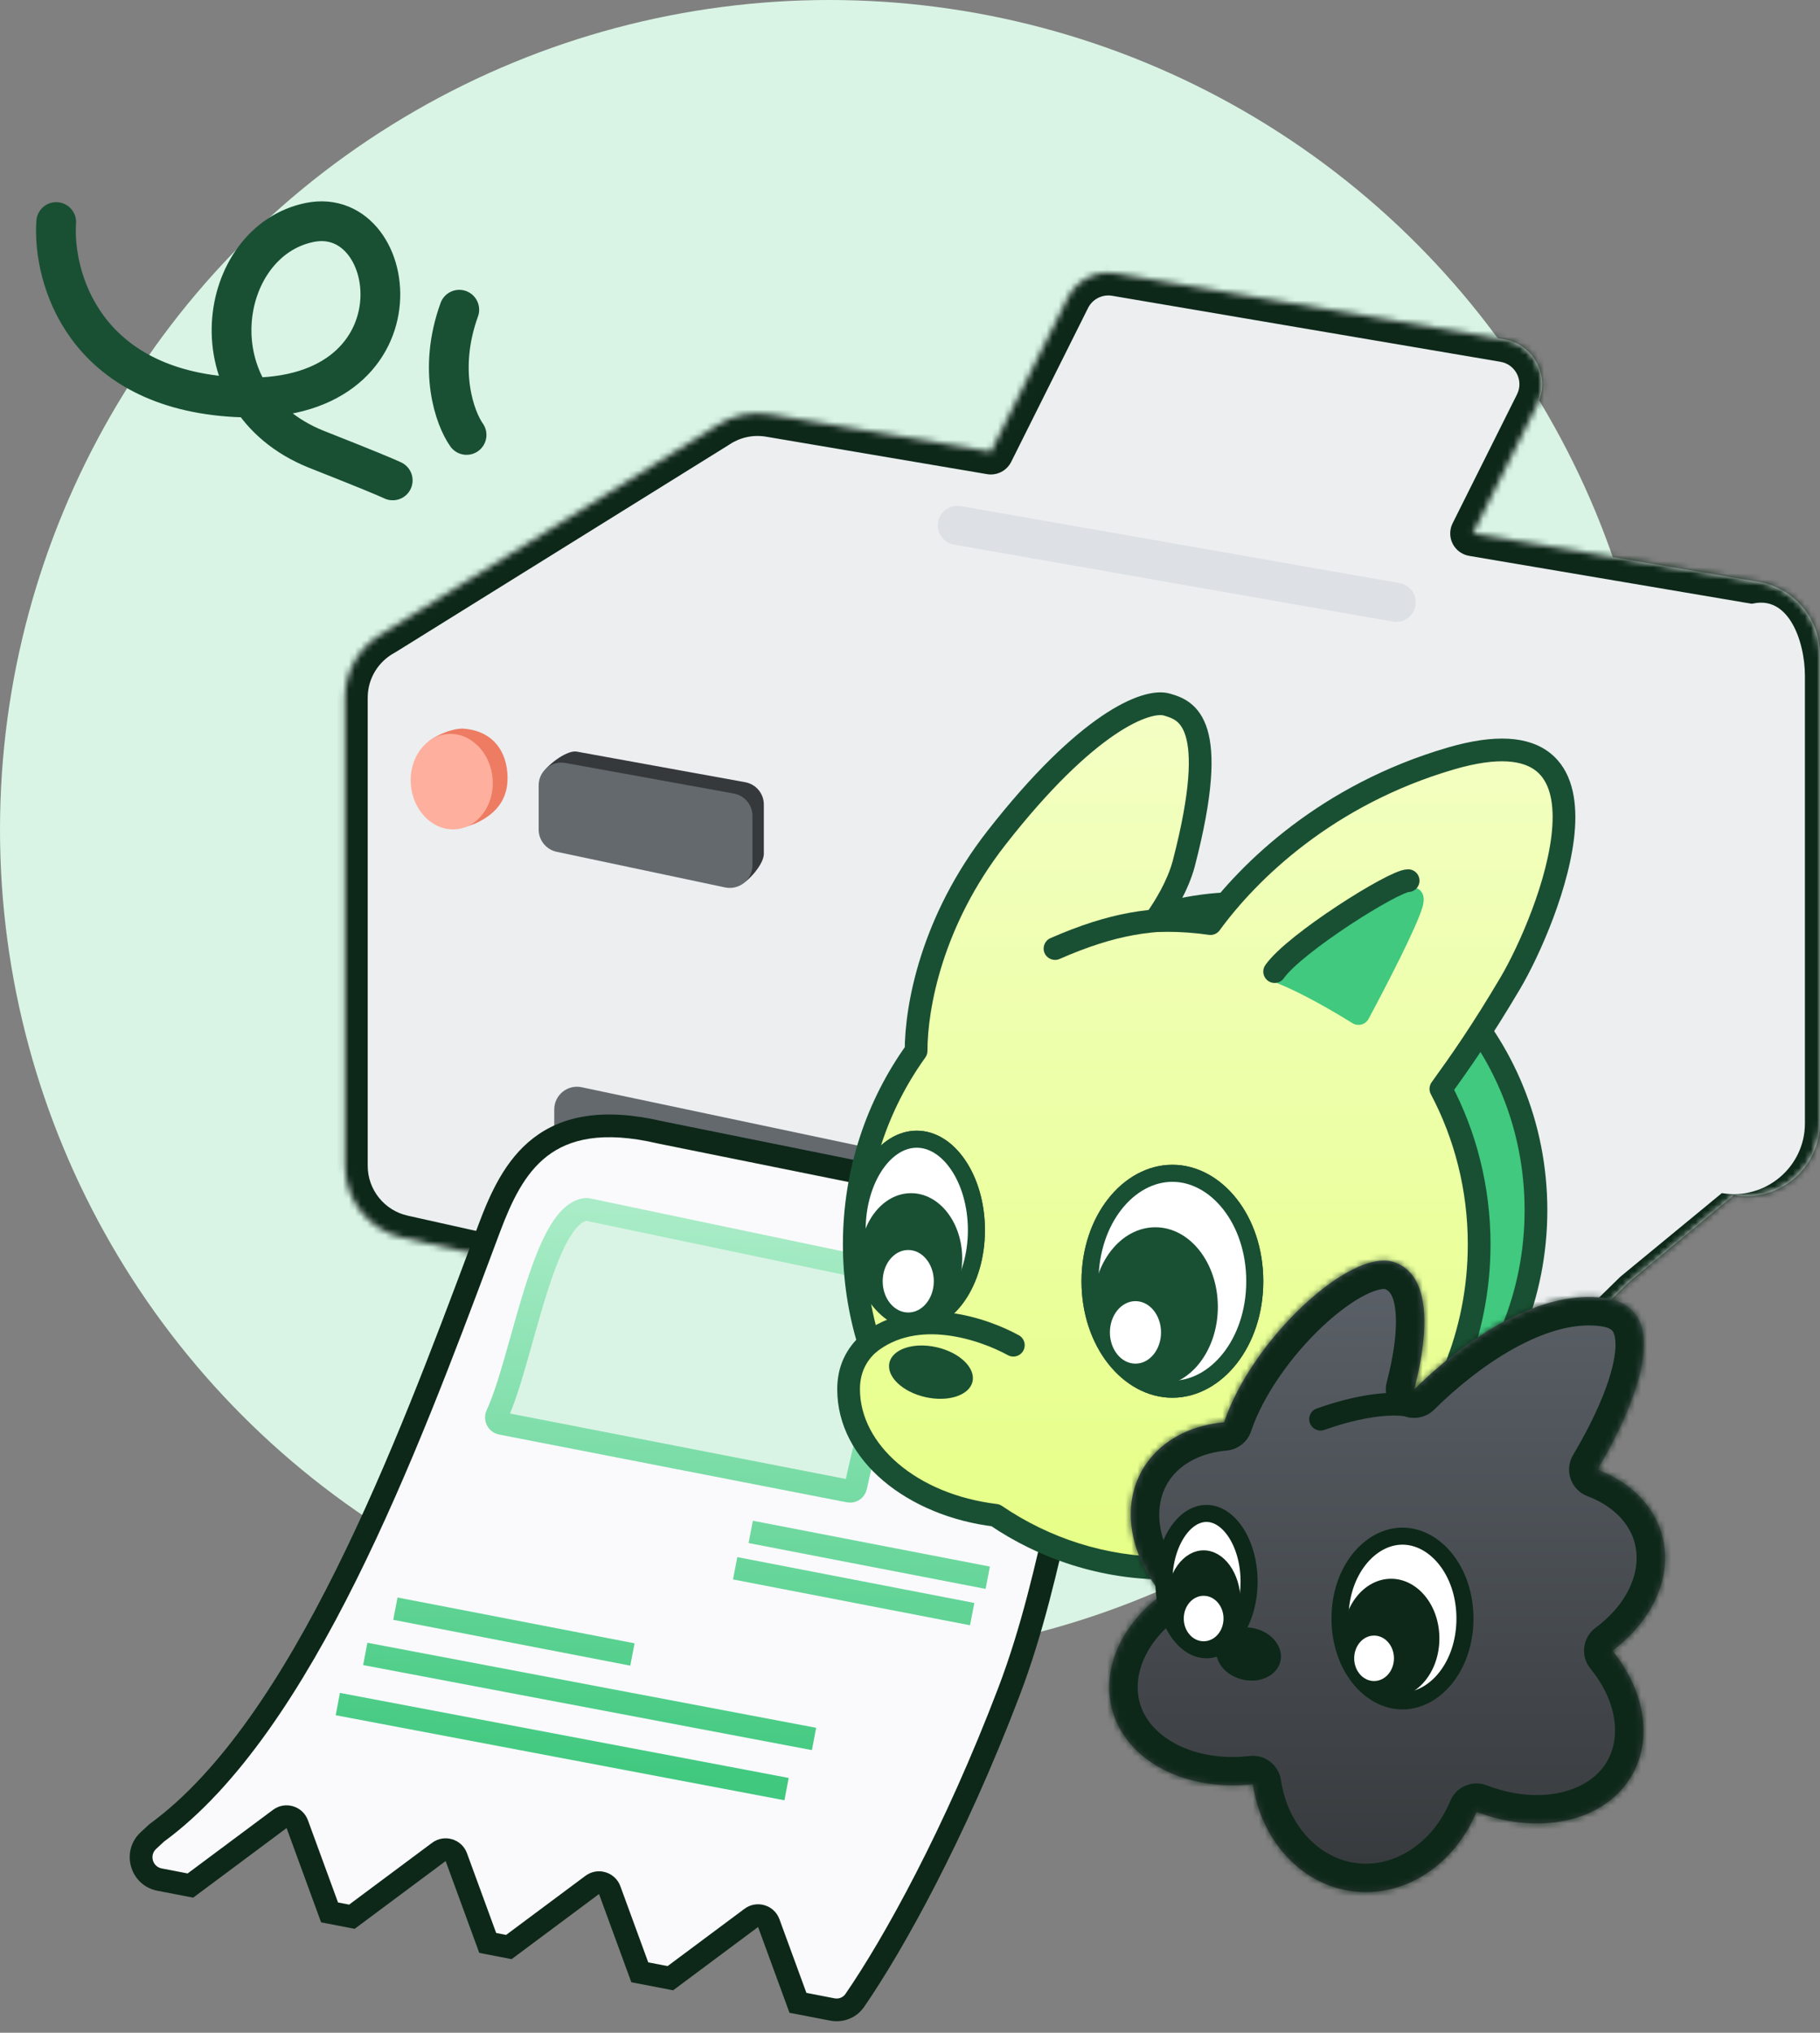 <svg width="300" height="335" viewBox="0 0 300 335" fill="none" xmlns="http://www.w3.org/2000/svg">
<rect x="0" y="0" width="300" height="335" fill="#808080" stroke="none"/>
<ellipse cx="136.713" cy="136.713" rx="136.713" ry="136.713" fill="#D9F4E5"/>
<mask id="path-2-inside-1_2186_9215" fill="white">
<path fill-rule="evenodd" clip-rule="evenodd" d="M183.951 45.053C180.7 44.5 177.469 46.139 175.995 49.09L163.327 74.446L126.929 68.277C123.707 67.731 120.607 68.499 118.129 70.158L63.301 104.256C59.518 106.285 56.865 110.271 56.865 114.995V192.115C56.865 197.816 60.821 202.753 66.385 203.996L234.935 241.633C242.541 243.331 249.761 237.546 249.761 229.753L268.444 211.339L285.793 196.958C293.223 198.217 300 192.492 300 184.956V109.076V109.057V109.023V107.893C300 101.955 295.716 96.883 289.861 95.891L242.792 87.914L253.406 66.667C255.654 62.168 252.918 56.776 247.96 55.934L183.951 45.053Z"/>
</mask>
<path fill-rule="evenodd" clip-rule="evenodd" d="M183.951 45.053C180.7 44.5 177.469 46.139 175.995 49.09L163.327 74.446L126.929 68.277C123.707 67.731 120.607 68.499 118.129 70.158L63.301 104.256C59.518 106.285 56.865 110.271 56.865 114.995V192.115C56.865 197.816 60.821 202.753 66.385 203.996L234.935 241.633C242.541 243.331 249.761 237.546 249.761 229.753L268.444 211.339L285.793 196.958C293.223 198.217 300 192.492 300 184.956V109.076V109.057V109.023V107.893C300 101.955 295.716 96.883 289.861 95.891L242.792 87.914L253.406 66.667C255.654 62.168 252.918 56.776 247.96 55.934L183.951 45.053Z" fill="#ECEEF0"/>
<path d="M175.995 49.09L179.345 50.764L179.345 50.764L175.995 49.09ZM183.951 45.053L184.579 41.36L183.951 45.053ZM163.327 74.446L162.701 78.139C164.327 78.414 165.941 77.594 166.678 76.12L163.327 74.446ZM126.929 68.277L126.304 71.97L126.929 68.277ZM118.129 70.158L120.107 73.339C120.143 73.317 120.179 73.294 120.214 73.27L118.129 70.158ZM63.301 104.256L65.072 107.556C65.142 107.519 65.212 107.479 65.279 107.436L63.301 104.256ZM66.385 203.996L65.569 207.651H65.569L66.385 203.996ZM234.935 241.633L234.119 245.289L234.935 241.633ZM249.761 229.753L247.132 227.085C246.418 227.789 246.015 228.75 246.015 229.753H249.761ZM268.444 211.339L266.053 208.455C265.971 208.524 265.891 208.596 265.814 208.671L268.444 211.339ZM285.793 196.958L286.419 193.265C285.344 193.083 284.242 193.378 283.403 194.074L285.793 196.958ZM289.861 95.891L289.235 99.584L289.861 95.891ZM242.792 87.914L239.441 86.24C238.911 87.301 238.915 88.551 239.452 89.609C239.989 90.667 240.996 91.408 242.166 91.606L242.792 87.914ZM253.406 66.667L256.757 68.341L253.406 66.667ZM247.96 55.934L247.333 59.626L247.96 55.934ZM179.345 50.764C180.083 49.289 181.698 48.469 183.324 48.746L184.579 41.36C179.701 40.531 174.855 42.99 172.644 47.416L179.345 50.764ZM166.678 76.12L179.345 50.764L172.644 47.416L159.977 72.772L166.678 76.12ZM126.304 71.97L162.701 78.139L163.953 70.753L127.555 64.584L126.304 71.97ZM120.214 73.27C121.931 72.12 124.067 71.591 126.304 71.97L127.555 64.584C123.347 63.871 119.282 64.877 116.045 67.047L120.214 73.27ZM65.279 107.436L120.107 73.339L116.151 66.978L61.324 101.075L65.279 107.436ZM60.61 114.995C60.61 111.73 62.433 108.971 65.072 107.556L61.531 100.955C56.603 103.598 53.119 108.812 53.119 114.995H60.61ZM60.61 192.115V114.995H53.119V192.115H60.61ZM67.201 200.34C63.349 199.48 60.61 196.062 60.61 192.115H53.119C53.119 199.57 58.293 206.027 65.569 207.651L67.201 200.34ZM235.751 237.978L67.201 200.34L65.569 207.651L234.119 245.289L235.751 237.978ZM246.015 229.753C246.015 235.148 241.017 239.153 235.751 237.978L234.119 245.289C244.064 247.51 253.507 239.943 253.507 229.753H246.015ZM265.814 208.671L247.132 227.085L252.39 232.42L271.073 214.006L265.814 208.671ZM283.403 194.074L266.053 208.455L270.834 214.222L288.183 199.841L283.403 194.074ZM296.255 184.956C296.255 190.173 291.562 194.137 286.419 193.265L285.167 200.651C294.883 202.297 303.746 194.81 303.746 184.956H296.255ZM296.255 109.076V184.956H303.746V109.076H296.255ZM296.255 109.057V109.076H303.746V109.057H296.255ZM296.255 109.023V109.057H303.746V109.023H296.255ZM296.255 107.893V109.023H303.746V107.893H296.255ZM289.235 99.584C293.288 100.271 296.255 103.782 296.255 107.893H303.746C303.746 100.128 298.143 93.496 290.487 92.198L289.235 99.584ZM242.166 91.606L289.235 99.584L290.487 92.198L243.417 84.221L242.166 91.606ZM250.056 64.993L239.441 86.24L246.142 89.588L256.757 68.341L250.056 64.993ZM247.333 59.626C249.812 60.047 251.18 62.743 250.056 64.993L256.757 68.341C260.128 61.593 256.025 53.505 248.588 52.241L247.333 59.626ZM183.324 48.746L247.333 59.626L248.588 52.241L184.579 41.36L183.324 48.746Z" fill="#0D2819" mask="url(#path-2-inside-1_2186_9215)"/>
<path d="M90.666 127.553C90.666 127.19 90.16 127.213 89.839 127.091C89.403 126.926 93.14 123.515 95.081 123.868L122.833 128.908C124.614 129.232 125.909 130.783 125.909 132.594L125.909 140.712C125.909 142.684 122.634 145.939 121.98 145.718C121.599 145.759 121.788 144.461 121.388 144.377L93.637 138.509C91.905 138.142 90.666 136.614 90.666 134.844L90.666 127.553Z" fill="#36393C"/>
<path d="M83.629 127.372C83.936 131.244 82.204 133.979 78.307 135.733C76.816 136.287 76.451 136.352 76.052 136.38C72.328 136.646 70.486 132.67 70.142 128.334C69.889 125.147 69.032 123.134 71.276 121.736C72.087 121.231 74.091 120.143 76.209 120.067C80.56 120.302 83.285 123.035 83.629 127.372Z" fill="#ED7C63"/>
<path d="M88.792 129.424C88.792 127.087 90.908 125.321 93.207 125.739L120.959 130.779C122.74 131.102 124.035 132.654 124.035 134.464L124.035 142.583C124.035 144.963 121.844 146.74 119.515 146.247L91.763 140.379C90.031 140.013 88.792 138.485 88.792 136.715L88.792 129.424Z" fill="#64696E"/>
<ellipse cx="6.761" cy="7.877" rx="6.761" ry="7.877" transform="matrix(0.997 -0.071 0.079 0.997 67.097 121.442)" fill="#FFAF9D"/>
<path d="M154.588 86.538C154.613 84.555 156.409 83.066 158.362 83.409L230.702 96.097C232.256 96.37 233.383 97.729 233.363 99.307C233.339 101.29 231.543 102.779 229.59 102.436L157.25 89.748C155.696 89.475 154.569 88.116 154.588 86.538Z" fill="#DDE0E4"/>
<g style="mix-blend-mode:plus-darker">
<path d="M287.742 99.843C294.67 97.102 297.514 105.65 297.514 111.337V112.419V112.452V112.47V185.133C297.514 192.35 290.982 197.832 283.82 196.626L267.098 210.398L249.091 228.031C249.091 235.494 242.131 241.035 234.801 239.408C234.801 232.069 234.462 211.938 234.087 200.873C233.209 174.933 232.673 154.618 234.801 147.387C239.18 132.504 267.959 112.127 287.742 99.843Z" fill="#ECEEF0"/>
</g>
<path d="M93.231 182.842C93.231 181.652 94.327 180.763 95.491 181.009L190.618 201.106C191.484 201.289 192.104 202.053 192.104 202.938L192.104 211.101C192.104 212.299 190.995 213.188 189.826 212.929L94.699 191.858C93.841 191.668 93.231 190.908 93.231 190.03L93.231 182.842Z" fill="#64696E" stroke="#64696E" stroke-width="3.746" stroke-linejoin="round"/>
<path fill-rule="evenodd" clip-rule="evenodd" d="M108.875 186.626C89.833 182.165 84.457 192.271 80.64 202.436C80.171 203.685 79.693 204.962 79.206 206.262C67.265 238.145 49.906 284.497 25.84 302.052L24.459 303.333C22.21 305.419 23.285 309.176 26.297 309.757L31.388 310.74L46.12 299.765C47.125 299.017 48.567 299.447 48.998 300.623L54.324 315.166L58.006 315.877L72.339 305.201C73.344 304.452 74.786 304.882 75.217 306.059L80.395 320.198L83.881 320.871L97.622 310.636C98.626 309.888 100.068 310.318 100.499 311.494L105.458 325.036L110.499 326.009L123.841 316.071C124.845 315.323 126.287 315.753 126.718 316.929L131.53 330.068L137.195 331.162C138.615 331.436 140.068 330.875 140.89 329.684C147.294 320.4 157.435 302.12 166.333 278.735C170.159 268.68 172.511 258.233 174.719 248.429C179.337 227.925 183.322 210.229 198.831 204.793L219.681 209.004C221.48 209.367 222.083 208.672 220.805 207.354C218.052 204.515 211.954 200.604 199.566 204.547C199.318 204.626 199.073 204.708 198.831 204.793L108.875 186.626Z" fill="#FAFAFC"/>
<path d="M80.64 202.436L82.393 203.094L82.393 203.094L80.64 202.436ZM108.875 186.626L108.448 188.449L108.476 188.456L108.504 188.462L108.875 186.626ZM79.206 206.262L80.96 206.919L80.96 206.919L79.206 206.262ZM25.84 302.052L24.736 300.539L24.647 300.604L24.566 300.679L25.84 302.052ZM24.459 303.333L23.185 301.96L23.185 301.96L24.459 303.333ZM26.297 309.757L26.651 307.918L26.651 307.918L26.297 309.757ZM31.388 310.74L31.033 312.578L31.844 312.735L32.507 312.241L31.388 310.74ZM46.12 299.765L45.002 298.263L45.002 298.263L46.12 299.765ZM48.998 300.623L50.756 299.979L50.756 299.979L48.998 300.623ZM54.324 315.166L52.565 315.81L52.929 316.805L53.969 317.005L54.324 315.166ZM58.006 315.877L57.651 317.716L58.463 317.873L59.125 317.379L58.006 315.877ZM72.339 305.201L71.221 303.699L72.339 305.201ZM75.217 306.059L73.458 306.703L75.217 306.059ZM80.395 320.198L78.636 320.842L79 321.837L80.04 322.037L80.395 320.198ZM83.881 320.871L83.526 322.71L84.338 322.867L85 322.373L83.881 320.871ZM97.622 310.636L96.503 309.134L96.503 309.134L97.622 310.636ZM100.499 311.494L102.258 310.85L100.499 311.494ZM105.458 325.036L103.7 325.68L104.064 326.674L105.104 326.875L105.458 325.036ZM110.499 326.009L110.145 327.848L110.956 328.004L111.618 327.511L110.499 326.009ZM123.841 316.071L124.959 317.573L124.959 317.573L123.841 316.071ZM126.718 316.929L128.477 316.285L126.718 316.929ZM131.53 330.068L129.771 330.712L130.135 331.706L131.175 331.907L131.53 330.068ZM137.195 331.162L136.84 333L136.84 333L137.195 331.162ZM140.89 329.684L142.431 330.748L140.89 329.684ZM166.333 278.735L164.583 278.069L166.333 278.735ZM174.719 248.429L176.546 248.841L176.546 248.841L174.719 248.429ZM219.681 209.004L220.051 207.168L219.681 209.004ZM220.805 207.354L219.46 208.657L219.46 208.657L220.805 207.354ZM199.566 204.547L198.998 202.763L198.998 202.763L199.566 204.547ZM82.393 203.094C84.3 198.016 86.449 193.415 90.191 190.529C93.811 187.738 99.283 186.302 108.448 188.449L109.302 184.802C99.425 182.489 92.687 183.875 87.904 187.563C83.243 191.157 80.797 196.69 78.887 201.778L82.393 203.094ZM80.96 206.919C81.447 205.619 81.924 204.343 82.393 203.094L78.887 201.778C78.417 203.028 77.939 204.305 77.452 205.606L80.96 206.919ZM26.943 303.565C39.362 294.506 49.883 278.177 58.746 260.365C67.637 242.496 74.995 222.846 80.96 206.919L77.452 205.606C71.476 221.561 64.183 241.029 55.393 258.696C46.575 276.418 36.383 292.043 24.736 300.539L26.943 303.565ZM25.733 304.706L27.113 303.425L24.566 300.679L23.185 301.96L25.733 304.706ZM26.651 307.918C25.146 307.627 24.608 305.749 25.733 304.706L23.185 301.96C19.813 305.089 21.424 310.724 25.942 311.596L26.651 307.918ZM31.743 308.901L26.651 307.918L25.942 311.596L31.033 312.578L31.743 308.901ZM45.002 298.263L30.269 309.238L32.507 312.241L47.239 301.267L45.002 298.263ZM50.756 299.979C49.895 297.627 47.011 296.767 45.002 298.263L47.239 301.267L47.239 301.267L50.756 299.979ZM56.082 314.522L50.756 299.979L47.239 301.267L52.565 315.81L56.082 314.522ZM58.361 314.038L54.679 313.328L53.969 317.005L57.651 317.716L58.361 314.038ZM71.221 303.699L56.888 314.375L59.125 317.379L73.458 306.703L71.221 303.699ZM76.975 305.415C76.114 303.062 73.23 302.202 71.221 303.699L73.458 306.703L73.458 306.703L76.975 305.415ZM82.153 319.554L76.975 305.415L73.458 306.703L78.636 320.842L82.153 319.554ZM84.236 319.033L80.75 318.36L80.04 322.037L83.526 322.71L84.236 319.033ZM96.503 309.134L82.763 319.369L85 322.373L98.741 312.138L96.503 309.134ZM102.258 310.85C101.396 308.497 98.512 307.637 96.503 309.134L98.74 312.138L98.741 312.138L102.258 310.85ZM107.217 324.392L102.258 310.85L98.741 312.138L103.7 325.68L107.217 324.392ZM110.854 324.17L105.813 323.197L105.104 326.875L110.145 327.848L110.854 324.17ZM122.722 314.569L109.381 324.507L111.618 327.511L124.959 317.573L122.722 314.569ZM128.477 316.285C127.615 313.932 124.731 313.072 122.722 314.569L124.959 317.573L124.959 317.573L128.477 316.285ZM133.288 329.424L128.477 316.285L124.959 317.573L129.771 330.712L133.288 329.424ZM137.55 329.323L131.885 328.229L131.175 331.907L136.84 333L137.55 329.323ZM139.348 328.621C138.968 329.172 138.273 329.462 137.55 329.323L136.84 333C138.957 333.409 141.169 332.578 142.431 330.748L139.348 328.621ZM164.583 278.069C155.73 301.335 145.655 319.478 139.348 328.621L142.431 330.748C148.933 321.322 159.14 302.904 168.083 279.401L164.583 278.069ZM172.892 248.018C170.68 257.842 168.354 268.158 164.583 278.069L168.083 279.401C171.964 269.201 174.343 258.625 176.546 248.841L172.892 248.018ZM198.211 203.026C189.816 205.968 184.629 212.233 180.988 220.181C177.378 228.062 175.188 237.823 172.892 248.018L176.546 248.841C178.868 238.532 180.98 229.193 184.393 221.741C187.776 214.356 192.336 209.054 199.45 206.56L198.211 203.026ZM220.051 207.168L199.201 202.957L198.46 206.629L219.31 210.839L220.051 207.168ZM219.46 208.657C219.697 208.901 219.709 208.982 219.676 208.896C219.634 208.79 219.483 208.25 219.889 207.699C220.061 207.465 220.259 207.344 220.384 207.286C220.446 207.258 220.495 207.243 220.525 207.235C220.556 207.227 220.572 207.225 220.572 207.225C220.573 207.225 220.561 207.226 220.536 207.227C220.511 207.227 220.476 207.226 220.43 207.223C220.337 207.216 220.211 207.2 220.051 207.168L219.31 210.839C219.872 210.953 220.461 211.011 221.018 210.944C221.527 210.883 222.351 210.672 222.905 209.92C223.527 209.075 223.399 208.137 223.167 207.541C222.944 206.966 222.552 206.465 222.15 206.05L219.46 208.657ZM200.134 206.332C206.07 204.443 210.335 204.485 213.352 205.226C216.361 205.965 218.277 207.436 219.46 208.657L222.15 206.05C220.581 204.432 218.071 202.529 214.246 201.589C210.428 200.651 205.45 200.709 198.998 202.763L200.134 206.332ZM199.45 206.56C199.675 206.481 199.903 206.405 200.134 206.332L198.998 202.763C198.733 202.847 198.471 202.935 198.211 203.026L199.45 206.56ZM108.504 188.462L198.46 206.629L199.201 202.957L109.246 184.79L108.504 188.462Z" fill="#0D2819"/>
<path d="M81.919 233.164C86.109 224.254 89.46 200.225 96.55 199.304C96.641 199.292 96.733 199.298 96.823 199.317L152.366 210.955C153.052 211.098 153.347 211.918 152.933 212.483C147.681 219.657 144.218 230.522 141.052 245.021C140.943 245.519 140.456 245.843 139.955 245.746L82.609 234.572C81.978 234.449 81.645 233.746 81.919 233.164Z" fill="#D9F4E5"/>
<path d="M121.178 258.452L160.251 266.007M65.174 265.107L104.247 272.661M60.209 272.567L134.18 286.582M55.683 280.831L129.653 294.846M123.745 252.458L162.818 260.012M152.933 212.483C147.681 219.657 144.218 230.522 141.052 245.021C140.943 245.519 140.456 245.843 139.955 245.746L82.609 234.572C81.978 234.449 81.645 233.746 81.919 233.164C86.109 224.254 89.46 200.225 96.55 199.304C96.641 199.292 96.733 199.298 96.823 199.317L152.366 210.955C153.052 211.098 153.347 211.918 152.933 212.483Z" stroke="url(#paint0_linear_2186_9215)" stroke-width="3.746" stroke-linejoin="round"/>
<path d="M253.181 199.447C253.181 227.438 231.317 250.012 204.489 250.012C177.66 250.012 155.796 227.438 155.796 199.447C155.796 171.456 177.66 148.882 204.489 148.882C231.317 148.882 253.181 171.456 253.181 199.447Z" fill="#40C97F" stroke="#195033" stroke-width="3.746"/>
<path fill-rule="evenodd" clip-rule="evenodd" d="M151.005 173.187C151.005 165.932 153.57 151.764 164.224 138.113C179.206 118.917 189.038 115.172 192.316 116.108C195.593 117.044 201.211 118.917 195.125 142.327C194.161 145.94 191.984 149.489 190.387 151.728C191.027 151.703 191.67 151.691 192.316 151.691C194.764 151.691 197.172 151.868 199.529 152.21C205.877 143.503 218.807 130.946 239.135 125.004C269.568 116.108 255.054 151.691 248.967 161.991C244.219 170.027 240.717 175.005 237.507 179.445C241.529 187.049 243.817 195.78 243.817 205.065C243.817 234.543 220.759 258.439 192.316 258.439C181.899 258.439 172.204 255.234 164.1 249.724C150.355 248.062 139.878 239.39 139.878 228.942C139.878 225.727 141.12 223.252 143.256 221.354C141.67 216.219 140.814 210.746 140.814 205.065C140.814 193.115 144.603 182.082 151.005 173.187Z" fill="url(#paint1_linear_2186_9215)"/>
<path d="M164.224 138.113L162.747 136.961L164.224 138.113ZM151.005 173.187L152.525 174.281C152.754 173.962 152.878 173.579 152.878 173.187L151.005 173.187ZM192.316 116.108L192.83 114.307V114.307L192.316 116.108ZM195.125 142.327L196.934 142.809L196.937 142.798L195.125 142.327ZM190.387 151.728L188.862 150.64C188.448 151.221 188.4 151.988 188.739 152.617C189.078 153.245 189.745 153.626 190.458 153.599L190.387 151.728ZM199.529 152.21L199.259 154.063C199.947 154.163 200.633 153.875 201.042 153.314L199.529 152.21ZM239.135 125.004L239.66 126.801L239.135 125.004ZM248.967 161.991L247.355 161.039L248.967 161.991ZM237.507 179.445L235.989 178.347C235.571 178.925 235.518 179.69 235.851 180.32L237.507 179.445ZM164.1 249.724L165.153 248.175C164.906 248.007 164.622 247.9 164.325 247.864L164.1 249.724ZM143.256 221.354L144.5 222.754C145.049 222.266 145.263 221.503 145.046 220.801L143.256 221.354ZM162.747 136.961C151.803 150.983 149.132 165.572 149.132 173.187L152.878 173.187C152.878 166.292 155.336 152.544 165.7 139.265L162.747 136.961ZM192.83 114.307C191.507 113.929 189.866 114.094 188.078 114.669C186.248 115.257 184.082 116.331 181.607 118.012C176.655 121.374 170.315 127.265 162.747 136.961L165.7 139.265C173.115 129.765 179.181 124.186 183.711 121.11C185.976 119.572 187.819 118.686 189.223 118.235C190.668 117.771 191.485 117.818 191.801 117.909L192.83 114.307ZM196.937 142.798C199.992 131.051 200.238 124.292 199.025 120.252C198.396 118.153 197.362 116.749 196.121 115.812C194.925 114.911 193.656 114.543 192.83 114.307L191.801 117.909C192.613 118.141 193.276 118.359 193.865 118.803C194.409 119.213 195.014 119.916 195.438 121.328C196.332 124.31 196.344 130.193 193.312 141.856L196.937 142.798ZM191.912 152.815C193.555 150.512 195.884 146.746 196.934 142.809L193.315 141.844C192.438 145.134 190.413 148.466 188.862 150.64L191.912 152.815ZM190.458 153.599C191.075 153.575 191.694 153.564 192.316 153.564V149.818C191.646 149.818 190.979 149.831 190.316 149.856L190.458 153.599ZM192.316 153.564C194.673 153.564 196.991 153.734 199.259 154.063L199.798 150.357C197.352 150.002 194.854 149.818 192.316 149.818V153.564ZM201.042 153.314C207.205 144.862 219.814 132.603 239.66 126.801L238.61 123.206C217.8 129.289 204.55 142.145 198.015 151.107L201.042 153.314ZM239.66 126.801C247.103 124.626 251.114 125.388 253.2 127.048C255.283 128.704 256.158 131.823 255.877 136.179C255.601 140.452 254.236 145.392 252.524 149.958C250.819 154.51 248.816 158.565 247.355 161.039L250.579 162.944C252.161 160.267 254.256 156.012 256.032 151.273C257.802 146.549 259.305 141.217 259.615 136.42C259.919 131.704 259.096 126.951 255.532 124.116C251.97 121.284 246.384 120.934 238.61 123.206L239.66 126.801ZM247.355 161.039C242.645 169.008 239.179 173.936 235.989 178.347L239.024 180.542C242.255 176.074 245.792 171.046 250.579 162.944L247.355 161.039ZM235.851 180.32C239.734 187.66 241.944 196.091 241.944 205.065H245.69C245.69 195.47 243.325 186.439 239.162 178.569L235.851 180.32ZM241.944 205.065C241.944 233.572 219.662 256.566 192.316 256.566V260.312C221.856 260.312 245.69 235.513 245.69 205.065H241.944ZM192.316 256.566C182.29 256.566 172.96 253.483 165.153 248.175L163.047 251.272C171.449 256.985 181.507 260.312 192.316 260.312V256.566ZM164.325 247.864C151.015 246.255 141.75 238.009 141.75 228.942H138.005C138.005 240.771 149.696 249.868 163.875 251.583L164.325 247.864ZM141.75 228.942C141.75 226.285 142.747 224.312 144.5 222.754L142.013 219.954C139.493 222.192 138.005 225.17 138.005 228.942H141.75ZM145.046 220.801C143.515 215.844 142.687 210.557 142.687 205.065H138.941C138.941 210.935 139.826 216.594 141.467 221.907L145.046 220.801ZM142.687 205.065C142.687 193.516 146.348 182.864 152.525 174.281L149.485 172.093C142.859 181.3 138.941 192.714 138.941 205.065H142.687Z" fill="#195033"/>
<path d="M160.946 202.724C160.946 207.002 159.755 210.814 157.901 213.517C156.044 216.226 153.62 217.706 151.114 217.706C148.609 217.706 146.185 216.226 144.327 213.517C142.474 210.814 141.282 207.002 141.282 202.724C141.282 198.446 142.474 194.634 144.327 191.931C146.185 189.222 148.609 187.742 151.114 187.742C153.62 187.742 156.044 189.222 157.901 191.931C159.755 194.634 160.946 198.446 160.946 202.724Z" fill="white" stroke="#195033" stroke-width="2.809"/>
<path d="M206.83 211.152C206.83 221.321 200.447 228.943 193.252 228.943C186.057 228.943 179.674 221.321 179.674 211.152C179.674 200.982 186.057 193.36 193.252 193.36C200.447 193.36 206.83 200.982 206.83 211.152Z" fill="white" stroke="#195033" stroke-width="2.809"/>
<ellipse cx="190.443" cy="215.365" rx="10.3" ry="13.109" fill="#195033"/>
<ellipse cx="150.178" cy="207.406" rx="8.428" ry="10.768" fill="#195033"/>
<ellipse cx="187.165" cy="219.579" rx="4.214" ry="5.15" fill="white"/>
<ellipse cx="149.71" cy="211.151" rx="4.214" ry="5.15" fill="white"/>
<path d="M197.824 153.56L199.694 153.67L199.914 149.931L198.044 149.821L197.824 153.56ZM173.151 154.606C172.204 155.021 171.772 156.125 172.186 157.073C172.601 158.02 173.705 158.452 174.652 158.038L173.151 154.606ZM198.044 149.821C189.781 149.335 182.933 150.328 173.151 154.606L174.652 158.038C183.908 153.99 190.168 153.11 197.824 153.56L198.044 149.821Z" fill="#195033"/>
<path d="M167.033 221.69C162.195 219.037 151.021 215.084 143.155 221.452" stroke="#195033" stroke-width="3.746" stroke-linecap="round"/>
<ellipse cx="153.455" cy="226.133" rx="7.023" ry="4.214" transform="rotate(12.785 153.455 226.133)" fill="#195033"/>
<path d="M210.055 159.25C215.267 154.303 227.397 146.778 230.014 146.308C230.165 146.281 230.314 146.265 230.463 146.233C232.373 145.823 235.533 145.962 234.453 149.563C233.446 152.921 228.6 162.3 225.583 167.916C225.067 168.878 223.841 169.186 222.914 168.609C219.641 166.571 214.656 163.694 210.809 162.139C209.591 161.647 209.103 160.154 210.055 159.25Z" fill="#40C97F"/>
<path d="M232.112 145.136C229.771 145.136 213.384 155.436 210.107 160.118" stroke="#195033" stroke-width="3.746" stroke-linecap="round"/>
<path d="M160.946 202.724C160.946 207.002 159.755 210.814 157.901 213.517C156.044 216.226 153.62 217.706 151.114 217.706C148.609 217.706 146.185 216.226 144.327 213.517C142.474 210.814 141.282 207.002 141.282 202.724C141.282 198.446 142.474 194.634 144.327 191.931C146.185 189.222 148.609 187.742 151.114 187.742C153.62 187.742 156.044 189.222 157.901 191.931C159.755 194.634 160.946 198.446 160.946 202.724Z" fill="white" stroke="#195033" stroke-width="2.809"/>
<path d="M206.83 211.152C206.83 221.321 200.447 228.943 193.252 228.943C186.057 228.943 179.674 221.321 179.674 211.152C179.674 200.982 186.057 193.36 193.252 193.36C200.447 193.36 206.83 200.982 206.83 211.152Z" fill="white" stroke="#195033" stroke-width="2.809"/>
<ellipse cx="190.443" cy="215.365" rx="10.3" ry="13.109" fill="#195033"/>
<ellipse cx="150.178" cy="207.406" rx="8.428" ry="10.768" fill="#195033"/>
<ellipse cx="187.165" cy="219.579" rx="4.214" ry="5.15" fill="white"/>
<ellipse cx="149.71" cy="211.151" rx="4.214" ry="5.15" fill="white"/>
<mask id="path-35-inside-2_2186_9215" fill="white">
<path fill-rule="evenodd" clip-rule="evenodd" d="M263.318 242.189C269.792 231.324 276.158 215.497 264.45 213.915C253.025 212.371 240.362 221.788 233.108 228.985C233.18 228.705 233.255 228.411 233.332 228.101C234.705 222.61 236.993 210.254 229.671 207.966C222.532 205.735 206.414 220.663 201.787 234.366C201.784 234.374 201.782 234.382 201.779 234.39C196.854 234.837 192.474 236.832 189.601 240.356C184.575 246.518 185.647 255.527 191.519 262.766C184.048 268.34 180.797 276.81 184.154 284.018C187.558 291.327 196.733 295.137 206.51 294.039C207.902 303.256 214.402 310.611 223.022 311.686C231.658 312.763 239.779 307.209 243.383 298.591C252.644 302.148 262.573 300.731 267.702 294.44C272.728 288.278 271.656 279.269 265.784 272.03C273.255 266.456 276.506 257.986 273.149 250.779C271.299 246.807 267.746 243.868 263.318 242.189Z"/>
</mask>
<path fill-rule="evenodd" clip-rule="evenodd" d="M263.318 242.189C269.792 231.324 276.158 215.497 264.45 213.915C253.025 212.371 240.362 221.788 233.108 228.985C233.18 228.705 233.255 228.411 233.332 228.101C234.705 222.61 236.993 210.254 229.671 207.966C222.532 205.735 206.414 220.663 201.787 234.366C201.784 234.374 201.782 234.382 201.779 234.39C196.854 234.837 192.474 236.832 189.601 240.356C184.575 246.518 185.647 255.527 191.519 262.766C184.048 268.34 180.797 276.81 184.154 284.018C187.558 291.327 196.733 295.137 206.51 294.039C207.902 303.256 214.402 310.611 223.022 311.686C231.658 312.763 239.779 307.209 243.383 298.591C252.644 302.148 262.573 300.731 267.702 294.44C272.728 288.278 271.656 279.269 265.784 272.03C273.255 266.456 276.506 257.986 273.149 250.779C271.299 246.807 267.746 243.868 263.318 242.189Z" fill="url(#paint2_linear_2186_9215)"/>
<path d="M264.45 213.915L263.823 218.555L264.45 213.915ZM263.318 242.189L259.296 239.792C258.587 240.982 258.441 242.423 258.897 243.73C259.353 245.037 260.363 246.076 261.658 246.567L263.318 242.189ZM233.108 228.985L228.574 227.816C228.048 229.857 228.95 231.997 230.778 233.046C232.606 234.095 234.91 233.793 236.406 232.309L233.108 228.985ZM233.332 228.101L237.874 229.237L237.874 229.237L233.332 228.101ZM229.671 207.966L228.275 212.435L229.671 207.966ZM201.787 234.366L197.351 232.868L197.351 232.868L201.787 234.366ZM201.779 234.39L202.203 239.053C204.072 238.883 205.66 237.612 206.236 235.825L201.779 234.39ZM189.601 240.356L193.229 243.315L193.229 243.315L189.601 240.356ZM191.519 262.766L194.319 266.518C195.34 265.756 196.007 264.61 196.165 263.346C196.323 262.081 195.958 260.806 195.155 259.816L191.519 262.766ZM184.154 284.018L188.398 282.041L188.398 282.041L184.154 284.018ZM206.51 294.039L211.139 293.339C210.763 290.851 208.488 289.105 205.987 289.386L206.51 294.039ZM223.022 311.686L223.602 307.04L223.022 311.686ZM243.383 298.591L245.062 294.22C242.698 293.312 240.041 294.448 239.064 296.784L243.383 298.591ZM267.702 294.44L264.074 291.481L264.074 291.481L267.702 294.44ZM265.784 272.03L262.984 268.278C261.963 269.04 261.296 270.186 261.138 271.451C260.98 272.715 261.345 273.99 262.148 274.98L265.784 272.03ZM273.149 250.779L268.905 252.755L268.905 252.756L273.149 250.779ZM263.823 218.555C265.537 218.786 265.824 219.346 265.945 219.585C266.235 220.159 266.485 221.445 266.087 223.786C265.298 228.422 262.457 234.488 259.296 239.792L267.34 244.586C270.653 239.025 274.231 231.746 275.318 225.356C275.857 222.184 275.908 218.537 274.301 215.36C272.525 211.847 269.217 209.835 265.077 209.275L263.823 218.555ZM236.406 232.309C239.827 228.914 244.468 225.058 249.491 222.263C254.587 219.428 259.545 217.976 263.823 218.555L265.077 209.275C257.93 208.309 250.844 210.795 244.938 214.081C238.96 217.408 233.643 221.859 229.811 225.661L236.406 232.309ZM228.79 226.966C228.715 227.265 228.643 227.549 228.574 227.816L237.642 230.153C237.717 229.862 237.794 229.557 237.874 229.237L228.79 226.966ZM228.275 212.435C228.882 212.625 229.929 213.345 230.084 217.03C230.227 220.397 229.45 224.325 228.79 226.966L237.874 229.237C238.587 226.387 239.641 221.391 239.44 216.635C239.253 212.197 237.782 205.596 231.068 203.497L228.275 212.435ZM206.223 235.864C208.226 229.931 212.888 223.398 217.992 218.603C220.525 216.225 222.987 214.445 225.055 213.406C226.085 212.889 226.908 212.611 227.511 212.493C228.122 212.373 228.328 212.451 228.275 212.435L231.068 203.497C227.507 202.384 223.761 203.577 220.851 205.039C217.745 206.6 214.55 208.99 211.582 211.778C205.686 217.315 199.975 225.098 197.351 232.868L206.223 235.864ZM206.236 235.825C206.231 235.838 206.227 235.851 206.223 235.863L197.351 232.868C197.341 232.897 197.332 232.925 197.323 232.954L206.236 235.825ZM193.229 243.315C195.142 240.969 198.246 239.412 202.203 239.053L201.356 229.727C195.463 230.262 189.806 232.695 185.972 237.398L193.229 243.315ZM195.155 259.816C190.165 253.665 190.065 247.195 193.229 243.315L185.972 237.397C179.086 245.842 181.129 257.39 187.883 265.716L195.155 259.816ZM188.398 282.041C186.284 277.503 187.97 271.256 194.319 266.518L188.719 259.014C180.126 265.425 175.309 276.117 179.91 285.995L188.398 282.041ZM205.987 289.386C197.409 290.35 190.657 286.891 188.398 282.041L179.91 285.994C184.46 295.763 196.057 299.924 207.032 298.691L205.987 289.386ZM223.602 307.04C217.47 306.275 212.284 300.918 211.139 293.339L201.88 294.738C203.52 305.594 211.334 314.946 222.443 316.332L223.602 307.04ZM239.064 296.784C236.1 303.872 229.744 307.807 223.602 307.04L222.443 316.332C233.571 317.72 243.458 310.546 247.702 300.397L239.064 296.784ZM264.074 291.481C260.67 295.655 253.193 297.343 245.062 294.22L241.704 302.961C252.095 306.952 264.475 305.807 271.331 297.399L264.074 291.481ZM262.148 274.98C267.138 281.131 267.238 287.601 264.074 291.481L271.331 297.399C278.217 288.954 276.174 277.406 269.42 269.081L262.148 274.98ZM268.905 252.756C271.019 257.294 269.333 263.541 262.984 268.278L268.584 275.783C277.177 269.371 281.994 258.679 277.393 248.802L268.905 252.756ZM261.658 246.567C265.193 247.907 267.673 250.11 268.905 252.755L277.393 248.802C274.926 243.504 270.299 239.829 264.978 237.811L261.658 246.567Z" fill="#0D2819" mask="url(#path-35-inside-2_2186_9215)"/>
<path d="M232.709 231.763C231.201 231.232 226.083 230.911 217.674 233.883" stroke="#0D2819" stroke-width="3.746" stroke-linecap="round"/>
<path d="M210.609 273.666C210.157 275.66 207.704 276.97 204.956 276.347C202.209 275.723 200.562 273.483 201.014 271.489C201.467 269.496 203.92 268.186 206.667 268.809C209.414 269.432 211.061 271.673 210.609 273.666Z" fill="#0D2819" stroke="#0D2819" stroke-width="0.936"/>
<path d="M205.893 260.649C205.893 263.901 205.012 266.782 203.661 268.808C202.303 270.845 200.582 271.885 198.87 271.885C197.159 271.885 195.438 270.845 194.08 268.808C192.729 266.782 191.847 263.901 191.847 260.649C191.847 257.397 192.729 254.516 194.08 252.489C195.438 250.453 197.159 249.412 198.87 249.412C200.582 249.412 202.303 250.453 203.661 252.489C205.012 254.516 205.893 257.397 205.893 260.649Z" fill="white" stroke="#0D2819" stroke-width="2.809"/>
<path d="M241.476 266.735C241.476 274.577 236.561 280.313 231.176 280.313C225.79 280.313 220.876 274.577 220.876 266.735C220.876 258.894 225.79 253.158 231.176 253.158C236.561 253.158 241.476 258.894 241.476 266.735Z" fill="white" stroke="#0D2819" stroke-width="2.809"/>
<path d="M236.794 270.013C236.794 275.282 233.352 279.377 229.303 279.377C225.253 279.377 221.812 275.282 221.812 270.013C221.812 264.744 225.253 260.649 229.303 260.649C233.352 260.649 236.794 264.744 236.794 270.013Z" fill="#0D2819" stroke="#0D2819" stroke-width="0.936"/>
<path d="M204.02 263.926C204.02 266.166 203.364 268.174 202.326 269.611C201.288 271.049 199.895 271.886 198.402 271.886C196.909 271.886 195.516 271.049 194.478 269.611C193.44 268.174 192.784 266.166 192.784 263.926C192.784 261.687 193.44 259.678 194.478 258.241C195.516 256.804 196.909 255.967 198.402 255.967C199.895 255.967 201.288 256.804 202.326 258.241C203.364 259.678 204.02 261.687 204.02 263.926Z" fill="#0D2819" stroke="#0D2819" stroke-width="0.936"/>
<ellipse cx="226.494" cy="273.29" rx="3.277" ry="3.746" fill="white"/>
<ellipse cx="198.402" cy="266.735" rx="3.277" ry="3.746" fill="white"/>
<path d="M9.265 36.594C8.654 45.674 13.74 64.158 38.98 65.46C70.53 67.087 66.317 33.582 51.061 36.658C35.804 39.735 31.66 65.753 52.092 74.019C60.633 77.389 63.644 78.657 64.733 79.169M76.906 71.678C74.996 68.974 72.082 61.062 75.705 51.043" stroke="#195033" stroke-width="6.555" stroke-linecap="round" stroke-linejoin="round"/>
<defs>
<linearGradient id="paint0_linear_2186_9215" x1="111.893" y1="199.858" x2="108.365" y2="294.049" gradientUnits="userSpaceOnUse">
<stop stop-color="#A9ECC7"/>
<stop offset="1" stop-color="#3FC87E"/>
</linearGradient>
<linearGradient id="paint1_linear_2186_9215" x1="198.839" y1="115.977" x2="198.839" y2="258.439" gradientUnits="userSpaceOnUse">
<stop stop-color="#F3FFC4"/>
<stop offset="1" stop-color="#E6FF86"/>
</linearGradient>
<linearGradient id="paint2_linear_2186_9215" x1="228.651" y1="207.743" x2="228.651" y2="311.819" gradientUnits="userSpaceOnUse">
<stop stop-color="#5B6168"/>
<stop offset="1" stop-color="#36393C"/>
</linearGradient>
</defs>
</svg>
